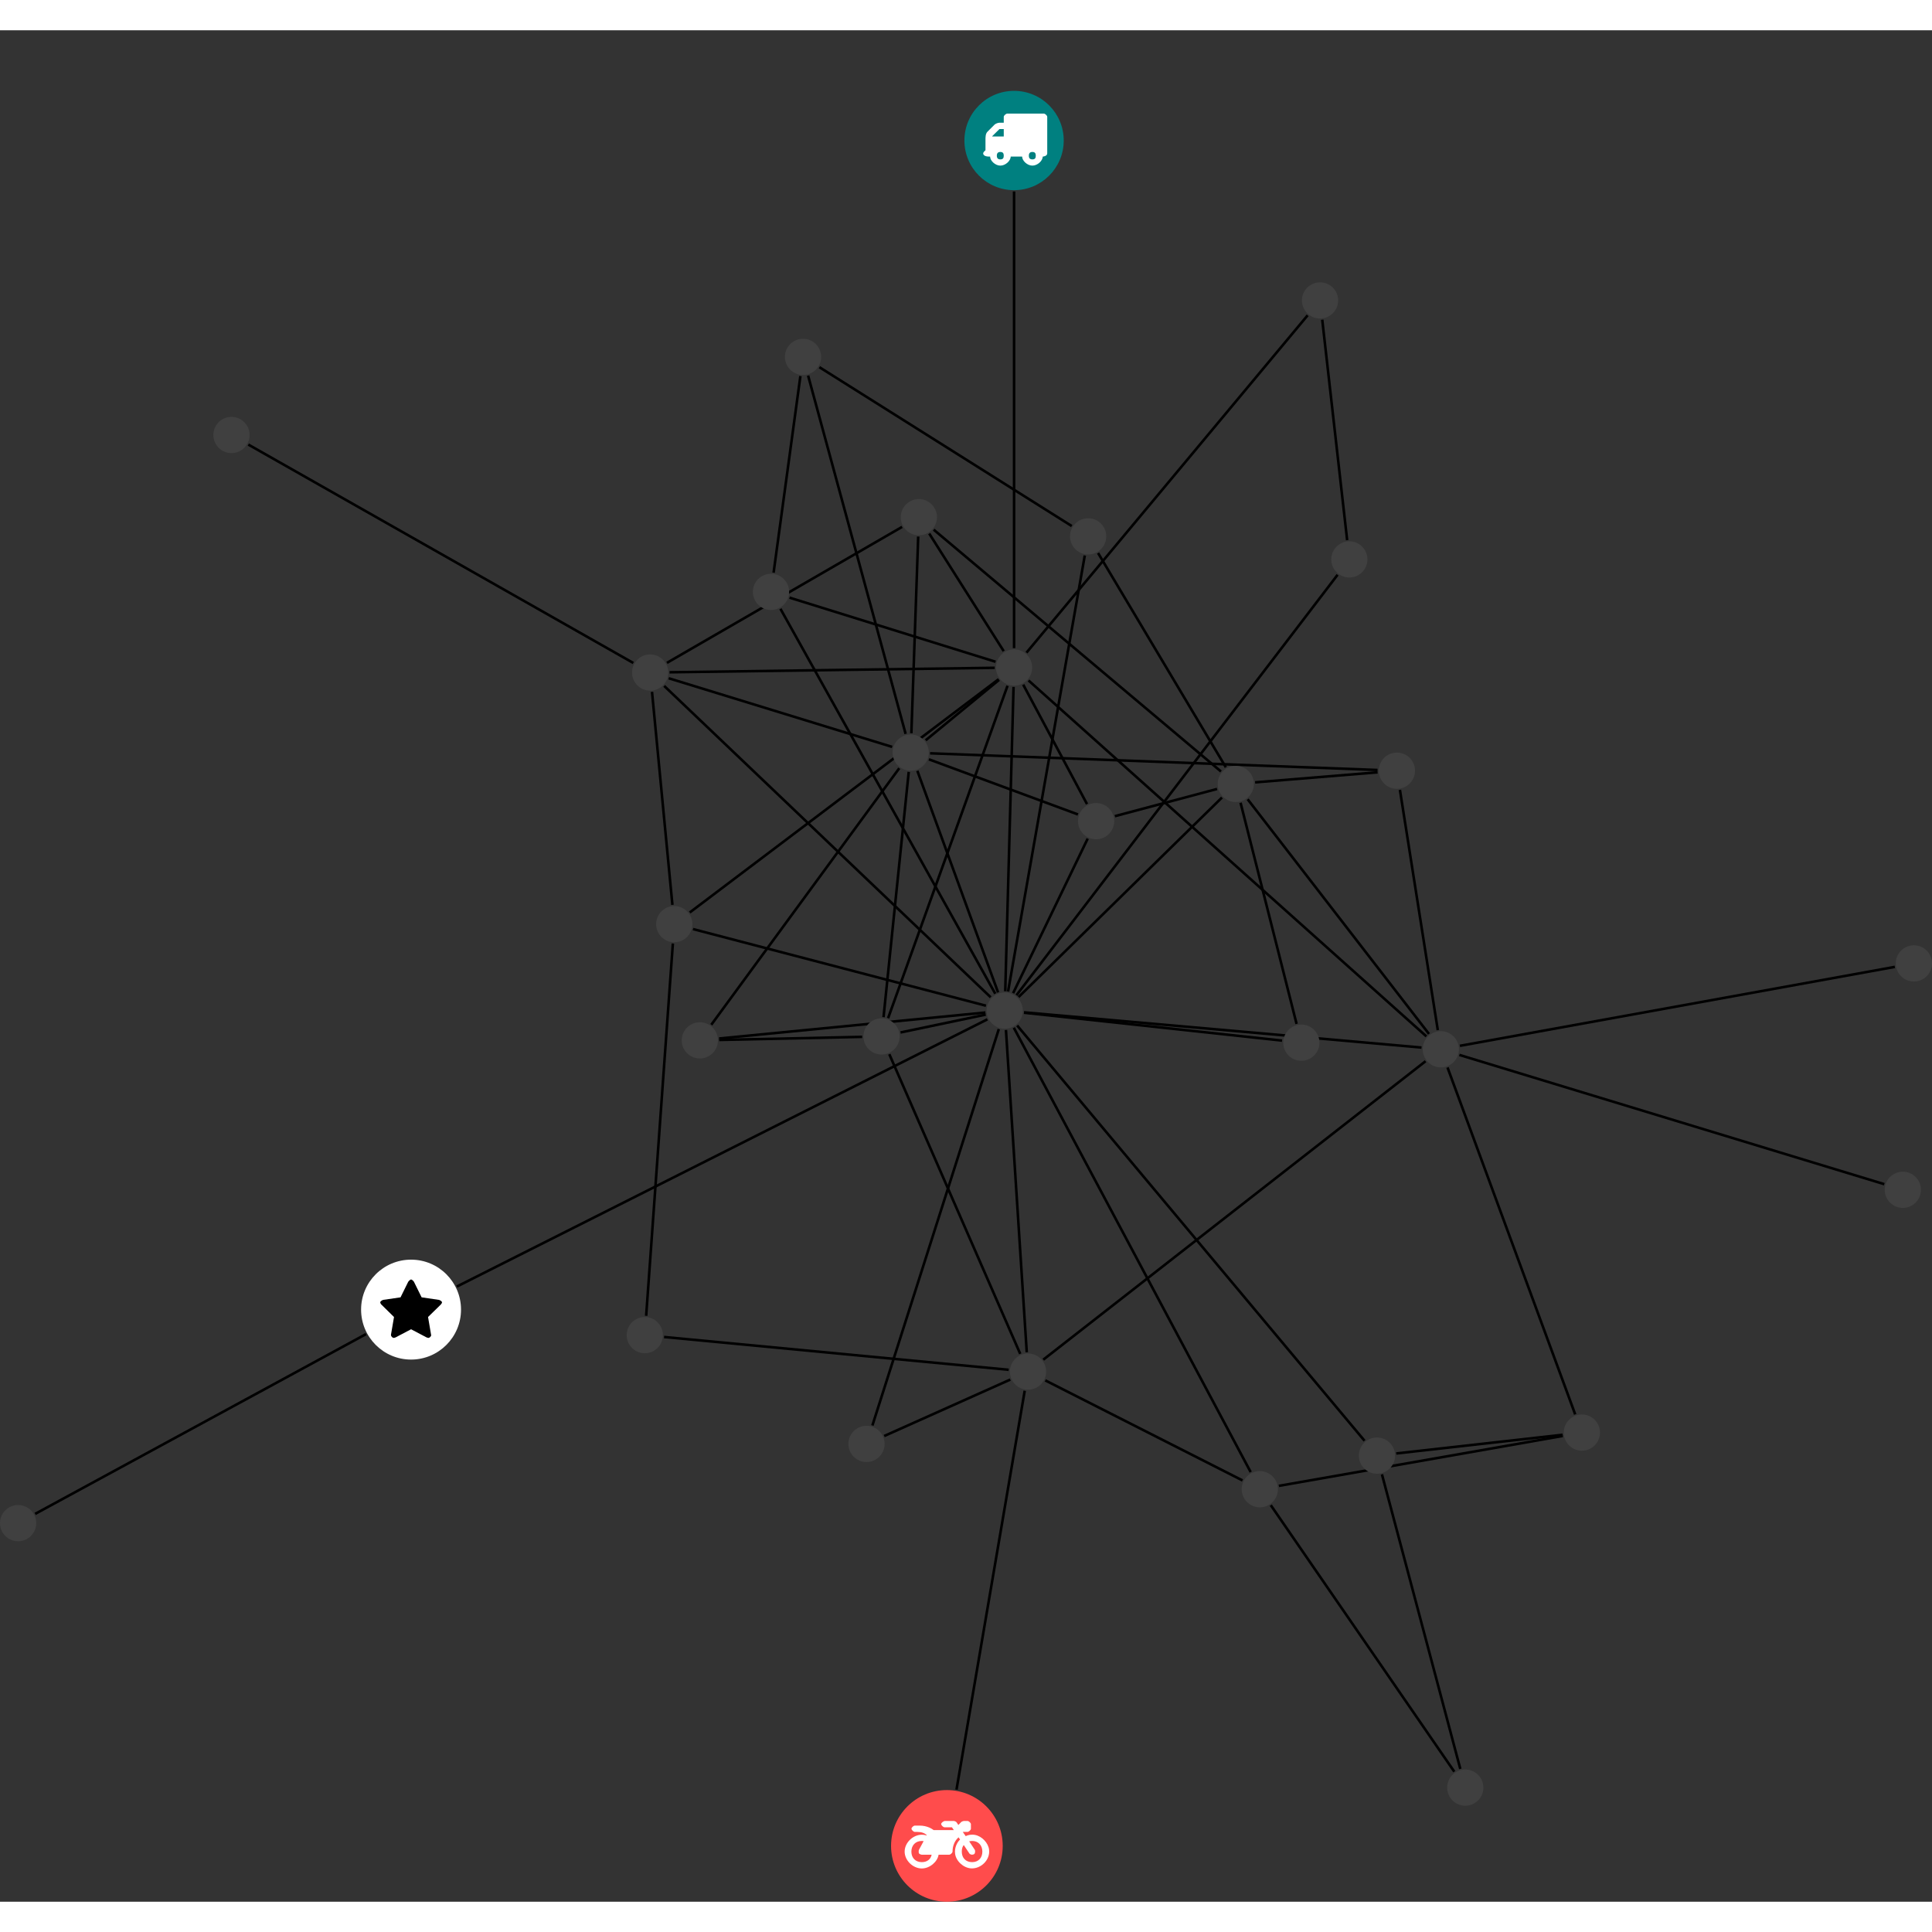 <?xml version="1.0" encoding="UTF-8"?>
<svg xmlns="http://www.w3.org/2000/svg" xmlns:xlink="http://www.w3.org/1999/xlink" width="300.668pt" height="300.668pt" viewBox="0.000 -9.426 300.668 291.242" version="1.1">
<rect x="0.000" y="-9.426" width="300.668" height="291.242" fill="#333333" stroke="none"/>
<defs>
<g>
<symbol overflow="visible" id="glyph0-0">
<path style="stroke:none;" d="M 1.422 -0.75 L 1.422 -7.922 L 3.562 -7.922 L 3.562 -0.891 L 1.422 -0.891 Z M 0.625 0 L 4.531 0 L 4.531 -8.812 L 0.438 -8.812 L 0.438 0 Z M 0.625 0 "/>
</symbol>
<symbol overflow="visible" id="glyph0-1">
<path style="stroke:none;" d="M 3.375 -0.844 C 3.375 -0.453 3.234 -0.266 2.844 -0.266 C 2.469 -0.266 2.297 -0.453 2.297 -0.844 C 2.297 -1.219 2.469 -1.422 2.844 -1.422 C 3.234 -1.422 3.375 -1.219 3.375 -0.844 Z M 1.594 -3.688 L 1.594 -3.859 C 1.594 -3.875 1.578 -3.875 1.594 -3.891 L 2.688 -4.969 C 2.703 -5 2.656 -4.984 2.688 -4.984 L 3.375 -4.984 L 3.375 -3.828 L 1.594 -3.828 Z M 8.359 -0.844 C 8.359 -0.453 8.219 -0.266 7.828 -0.266 C 7.453 -0.266 7.281 -0.453 7.281 -0.844 C 7.281 -1.219 7.453 -1.422 7.828 -1.422 C 8.219 -1.422 8.359 -1.219 8.359 -0.844 Z M 10.141 -6.891 C 10.141 -7.094 9.812 -7.391 9.609 -7.391 L 3.922 -7.391 C 3.719 -7.391 3.375 -7.094 3.375 -6.891 L 3.375 -5.969 L 2.672 -5.969 C 2.469 -5.969 2.078 -5.812 1.938 -5.672 L 0.844 -4.578 C 0.531 -4.266 0.531 -3.734 0.531 -3.328 L 0.531 -1.688 C 0.516 -1.688 0.172 -1.391 0.172 -1.203 C 0.172 -0.781 0.781 -0.703 1.062 -0.703 L 1.25 -0.703 C 1.25 -0.047 2.062 0.703 2.844 0.703 C 3.641 0.703 4.453 -0.047 4.453 -0.703 L 6.234 -0.703 C 6.234 -0.047 7.047 0.703 7.828 0.703 C 8.625 0.703 9.438 -0.047 9.438 -0.703 C 9.547 -0.703 10.141 -0.781 10.141 -1.203 Z M 10.141 -6.891 "/>
</symbol>
<symbol overflow="visible" id="glyph0-2">
<path style="stroke:none;" d="M 12.969 -2.906 C 12.844 -3.984 11.859 -5.016 10.781 -5.219 C 10.234 -5.328 9.703 -5.219 9.328 -5.031 L 8.875 -5.688 L 9.609 -5.688 C 9.812 -5.688 10.141 -5.984 10.141 -6.188 L 10.141 -6.891 C 10.141 -7.094 9.812 -7.391 9.609 -7.391 L 9.047 -7.391 C 8.969 -7.391 8.734 -7.312 8.656 -7.25 L 8.188 -6.766 L 7.891 -7.203 C 7.828 -7.281 7.594 -7.391 7.484 -7.391 L 6.078 -7.391 C 5.906 -7.391 5.547 -7.125 5.516 -6.953 C 5.484 -6.734 5.828 -6.406 6.047 -6.406 L 7.188 -6.406 L 7.484 -5.969 L 4.344 -5.969 C 4.141 -6.125 3.375 -6.672 2.141 -6.672 L 1.422 -6.672 C 1.219 -6.672 0.891 -6.375 0.891 -6.188 C 0.891 -5.984 1.219 -5.688 1.422 -5.688 L 1.781 -5.688 C 2.484 -5.688 2.906 -5.516 3.281 -5.188 L 3.25 -5.141 C 3.078 -5.188 2.797 -5.25 2.5 -5.25 C 1.109 -5.25 -0.172 -4 -0.172 -2.625 C -0.172 -1.25 1.109 0 2.5 0 C 3.75 0 4.953 -1.062 5.109 -2.141 L 6.766 -2.141 C 6.969 -2.141 7.281 -2.438 7.281 -2.625 C 7.281 -3.609 7.688 -4.391 8.219 -4.844 L 8.453 -4.5 C 7.969 -4.062 7.578 -3.203 7.672 -2.359 C 7.781 -1.172 8.969 -0.094 10.141 -0.016 C 11.703 0.094 13.156 -1.344 12.969 -2.906 Z M 2.5 -0.984 C 1.516 -0.984 0.875 -1.641 0.875 -2.625 C 0.875 -3.594 1.516 -4.281 2.5 -4.281 C 2.672 -4.281 2.844 -4.234 2.781 -4.25 L 2.047 -2.891 C 2 -2.781 2 -2.469 2.047 -2.359 C 2.125 -2.25 2.375 -2.141 2.5 -2.141 L 4.031 -2.141 C 3.891 -1.453 3.344 -0.984 2.5 -0.984 Z M 10.328 -0.984 C 9.344 -0.984 8.719 -1.641 8.719 -2.625 C 8.719 -3.109 8.859 -3.469 9.031 -3.641 L 9.906 -2.328 C 9.969 -2.219 10.203 -2.141 10.328 -2.141 C 10.391 -2.141 10.594 -2.188 10.641 -2.234 C 10.812 -2.344 10.844 -2.75 10.734 -2.922 L 9.875 -4.219 C 9.859 -4.219 10.094 -4.281 10.328 -4.281 C 11.297 -4.281 11.922 -3.594 11.922 -2.625 C 11.922 -1.641 11.297 -0.984 10.328 -0.984 Z M 10.328 -0.984 "/>
</symbol>
<symbol overflow="visible" id="glyph0-3">
<path style="stroke:none;" d="M 9.438 -5.078 C 9.438 -5.25 9.078 -5.453 8.938 -5.469 L 6.266 -5.859 L 5.078 -8.266 C 5.031 -8.375 4.75 -8.641 4.625 -8.641 C 4.5 -8.641 4.234 -8.375 4.172 -8.266 L 2.984 -5.859 L 0.312 -5.469 C 0.172 -5.453 -0.172 -5.25 -0.172 -5.078 C -0.172 -4.969 -0.062 -4.781 0.016 -4.719 L 1.969 -2.797 L 1.5 -0.062 C 1.5 -0.016 1.5 0.016 1.5 0.047 C 1.5 0.203 1.75 0.453 1.906 0.453 C 1.984 0.453 2.188 0.406 2.25 0.359 L 4.625 -0.891 L 7 0.359 C 7.062 0.406 7.266 0.453 7.344 0.453 C 7.5 0.453 7.75 0.203 7.75 0.047 C 7.75 0.016 7.75 -0.016 7.734 -0.062 L 7.266 -2.797 L 9.234 -4.719 C 9.297 -4.781 9.438 -4.969 9.438 -5.078 Z M 9.438 -5.078 "/>
</symbol>
</g>
<clipPath id="clip1">
  <path d="M 221 130 L 300.668 130 L 300.668 155 L 221 155 Z M 221 130 "/>
</clipPath>
<clipPath id="clip2">
  <path d="M 138 264 L 157 264 L 157 281.816 L 138 281.816 Z M 138 264 "/>
</clipPath>
<clipPath id="clip3">
  <path d="M 295 132 L 300.668 132 L 300.668 139 L 295 139 Z M 295 132 "/>
</clipPath>
</defs>
<g id="surface1">
<path style="fill:none;stroke-width:0.399;stroke-linecap:butt;stroke-linejoin:miter;stroke:rgb(0%,0%,0%);stroke-opacity:1;stroke-miterlimit:10;" d="M 0 -7.927 L 0 -79.001 " transform="matrix(1,0,0,-1,157.816,7.729)"/>
<path style="fill:none;stroke-width:0.399;stroke-linecap:butt;stroke-linejoin:miter;stroke:rgb(0%,0%,0%);stroke-opacity:1;stroke-miterlimit:10;" d="M -57.257 -182.904 L -53.101 -124.966 " transform="matrix(1,0,0,-1,157.816,7.729)"/>
<path style="fill:none;stroke-width:0.399;stroke-linecap:butt;stroke-linejoin:miter;stroke:rgb(0%,0%,0%);stroke-opacity:1;stroke-miterlimit:10;" d="M -54.468 -186.201 L -0.839 -191.306 " transform="matrix(1,0,0,-1,157.816,7.729)"/>
<path style="fill:none;stroke-width:0.399;stroke-linecap:butt;stroke-linejoin:miter;stroke:rgb(0%,0%,0%);stroke-opacity:1;stroke-miterlimit:10;" d="M -45.886 -139.974 L -23.64 -139.494 " transform="matrix(1,0,0,-1,157.816,7.729)"/>
<path style="fill:none;stroke-width:0.399;stroke-linecap:butt;stroke-linejoin:miter;stroke:rgb(0%,0%,0%);stroke-opacity:1;stroke-miterlimit:10;" d="M -47.121 -137.607 L -17.871 -97.689 " transform="matrix(1,0,0,-1,157.816,7.729)"/>
<path style="fill:none;stroke-width:0.399;stroke-linecap:butt;stroke-linejoin:miter;stroke:rgb(0%,0%,0%);stroke-opacity:1;stroke-miterlimit:10;" d="M -45.902 -139.748 L -4.461 -135.705 " transform="matrix(1,0,0,-1,157.816,7.729)"/>
<path style="fill:none;stroke-width:0.399;stroke-linecap:butt;stroke-linejoin:miter;stroke:rgb(0%,0%,0%);stroke-opacity:1;stroke-miterlimit:10;" d="M -8.961 -256.642 L 1.657 -194.564 " transform="matrix(1,0,0,-1,157.816,7.729)"/>
<path style="fill:none;stroke-width:0.399;stroke-linecap:butt;stroke-linejoin:miter;stroke:rgb(0%,0%,0%);stroke-opacity:1;stroke-miterlimit:10;" d="M -152.347 -213.732 L -100.855 -185.751 " transform="matrix(1,0,0,-1,157.816,7.729)"/>
<path style="fill:none;stroke-width:0.399;stroke-linecap:butt;stroke-linejoin:miter;stroke:rgb(0%,0%,0%);stroke-opacity:1;stroke-miterlimit:10;" d="M 8.973 -59.998 L -30.293 -35.279 " transform="matrix(1,0,0,-1,157.816,7.729)"/>
<path style="fill:none;stroke-width:0.399;stroke-linecap:butt;stroke-linejoin:miter;stroke:rgb(0%,0%,0%);stroke-opacity:1;stroke-miterlimit:10;" d="M 13.071 -64.197 L 32.957 -97.544 " transform="matrix(1,0,0,-1,157.816,7.729)"/>
<path style="fill:none;stroke-width:0.399;stroke-linecap:butt;stroke-linejoin:miter;stroke:rgb(0%,0%,0%);stroke-opacity:1;stroke-miterlimit:10;" d="M 11.004 -64.58 L -0.937 -132.439 " transform="matrix(1,0,0,-1,157.816,7.729)"/>
<path style="fill:none;stroke-width:0.399;stroke-linecap:butt;stroke-linejoin:miter;stroke:rgb(0%,0%,0%);stroke-opacity:1;stroke-miterlimit:10;" d="M 69.446 -253.419 L 57.25 -207.58 " transform="matrix(1,0,0,-1,157.816,7.729)"/>
<path style="fill:none;stroke-width:0.399;stroke-linecap:butt;stroke-linejoin:miter;stroke:rgb(0%,0%,0%);stroke-opacity:1;stroke-miterlimit:10;" d="M 68.508 -253.849 L 39.95 -212.376 " transform="matrix(1,0,0,-1,157.816,7.729)"/>
<path style="fill:none;stroke-width:0.399;stroke-linecap:butt;stroke-linejoin:miter;stroke:rgb(0%,0%,0%);stroke-opacity:1;stroke-miterlimit:10;" d="M -86.722 -178.353 L -4.156 -136.767 " transform="matrix(1,0,0,-1,157.816,7.729)"/>
<path style="fill:none;stroke-width:0.399;stroke-linecap:butt;stroke-linejoin:miter;stroke:rgb(0%,0%,0%);stroke-opacity:1;stroke-miterlimit:10;" d="M 56.571 -98.322 L 37.512 -99.888 " transform="matrix(1,0,0,-1,157.816,7.729)"/>
<path style="fill:none;stroke-width:0.399;stroke-linecap:butt;stroke-linejoin:miter;stroke:rgb(0%,0%,0%);stroke-opacity:1;stroke-miterlimit:10;" d="M 60.047 -101.056 L 65.942 -138.447 " transform="matrix(1,0,0,-1,157.816,7.729)"/>
<path style="fill:none;stroke-width:0.399;stroke-linecap:butt;stroke-linejoin:miter;stroke:rgb(0%,0%,0%);stroke-opacity:1;stroke-miterlimit:10;" d="M 56.563 -97.962 L -13.074 -95.365 " transform="matrix(1,0,0,-1,157.816,7.729)"/>
<path style="fill:none;stroke-width:0.399;stroke-linecap:butt;stroke-linejoin:miter;stroke:rgb(0%,0%,0%);stroke-opacity:1;stroke-miterlimit:10;" d="M 51.836 -62.193 L 47.957 -27.888 " transform="matrix(1,0,0,-1,157.816,7.729)"/>
<path style="fill:none;stroke-width:0.399;stroke-linecap:butt;stroke-linejoin:miter;stroke:rgb(0%,0%,0%);stroke-opacity:1;stroke-miterlimit:10;" d="M 50.344 -67.587 L 0.371 -133.013 " transform="matrix(1,0,0,-1,157.816,7.729)"/>
<path style="fill:none;stroke-width:0.399;stroke-linecap:butt;stroke-linejoin:miter;stroke:rgb(0%,0%,0%);stroke-opacity:1;stroke-miterlimit:10;" d="M -53.171 -118.951 L -56.347 -85.802 " transform="matrix(1,0,0,-1,157.816,7.729)"/>
<path style="fill:none;stroke-width:0.399;stroke-linecap:butt;stroke-linejoin:miter;stroke:rgb(0%,0%,0%);stroke-opacity:1;stroke-miterlimit:10;" d="M -50.476 -120.138 L -2.41 -83.837 " transform="matrix(1,0,0,-1,157.816,7.729)"/>
<path style="fill:none;stroke-width:0.399;stroke-linecap:butt;stroke-linejoin:miter;stroke:rgb(0%,0%,0%);stroke-opacity:1;stroke-miterlimit:10;" d="M -49.964 -122.72 L -4.378 -134.646 " transform="matrix(1,0,0,-1,157.816,7.729)"/>
<path style="fill:none;stroke-width:0.399;stroke-linecap:butt;stroke-linejoin:miter;stroke:rgb(0%,0%,0%);stroke-opacity:1;stroke-miterlimit:10;" d="M 135.426 -162.419 L 69.301 -142.306 " transform="matrix(1,0,0,-1,157.816,7.729)"/>
<path style="fill:none;stroke-width:0.399;stroke-linecap:butt;stroke-linejoin:miter;stroke:rgb(0%,0%,0%);stroke-opacity:1;stroke-miterlimit:10;" d="M 59.473 -204.326 L 85.368 -201.416 " transform="matrix(1,0,0,-1,157.816,7.729)"/>
<path style="fill:none;stroke-width:0.399;stroke-linecap:butt;stroke-linejoin:miter;stroke:rgb(0%,0%,0%);stroke-opacity:1;stroke-miterlimit:10;" d="M 54.539 -202.349 L 0.477 -137.724 " transform="matrix(1,0,0,-1,157.816,7.729)"/>
<path style="fill:none;stroke-width:0.399;stroke-linecap:butt;stroke-linejoin:miter;stroke:rgb(0%,0%,0%);stroke-opacity:1;stroke-miterlimit:10;" d="M 85.395 -201.599 L 41.211 -209.369 " transform="matrix(1,0,0,-1,157.816,7.729)"/>
<path style="fill:none;stroke-width:0.399;stroke-linecap:butt;stroke-linejoin:miter;stroke:rgb(0%,0%,0%);stroke-opacity:1;stroke-miterlimit:10;" d="M 87.325 -198.248 L 67.454 -144.259 " transform="matrix(1,0,0,-1,157.816,7.729)"/>
<g clip-path="url(#clip1)" clip-rule="nonzero">
<path style="fill:none;stroke-width:0.399;stroke-linecap:butt;stroke-linejoin:miter;stroke:rgb(0%,0%,0%);stroke-opacity:1;stroke-miterlimit:10;" d="M 137.067 -128.603 L 69.383 -140.888 " transform="matrix(1,0,0,-1,157.816,7.729)"/>
</g>
<path style="fill:none;stroke-width:0.399;stroke-linecap:butt;stroke-linejoin:miter;stroke:rgb(0%,0%,0%);stroke-opacity:1;stroke-miterlimit:10;" d="M 43.965 -137.474 L 35.246 -103.06 " transform="matrix(1,0,0,-1,157.816,7.729)"/>
<path style="fill:none;stroke-width:0.399;stroke-linecap:butt;stroke-linejoin:miter;stroke:rgb(0%,0%,0%);stroke-opacity:1;stroke-miterlimit:10;" d="M 41.704 -140.076 L 1.539 -135.736 " transform="matrix(1,0,0,-1,157.816,7.729)"/>
<path style="fill:none;stroke-width:0.399;stroke-linecap:butt;stroke-linejoin:miter;stroke:rgb(0%,0%,0%);stroke-opacity:1;stroke-miterlimit:10;" d="M -17.429 -60.13 L -54.023 -81.287 " transform="matrix(1,0,0,-1,157.816,7.729)"/>
<path style="fill:none;stroke-width:0.399;stroke-linecap:butt;stroke-linejoin:miter;stroke:rgb(0%,0%,0%);stroke-opacity:1;stroke-miterlimit:10;" d="M -12.511 -60.56 L 32.196 -98.193 " transform="matrix(1,0,0,-1,157.816,7.729)"/>
<path style="fill:none;stroke-width:0.399;stroke-linecap:butt;stroke-linejoin:miter;stroke:rgb(0%,0%,0%);stroke-opacity:1;stroke-miterlimit:10;" d="M -14.921 -61.634 L -15.984 -92.24 " transform="matrix(1,0,0,-1,157.816,7.729)"/>
<path style="fill:none;stroke-width:0.399;stroke-linecap:butt;stroke-linejoin:miter;stroke:rgb(0%,0%,0%);stroke-opacity:1;stroke-miterlimit:10;" d="M -13.203 -61.169 L -1.613 -79.466 " transform="matrix(1,0,0,-1,157.816,7.729)"/>
<path style="fill:none;stroke-width:0.399;stroke-linecap:butt;stroke-linejoin:miter;stroke:rgb(0%,0%,0%);stroke-opacity:1;stroke-miterlimit:10;" d="M 45.684 -27.205 L 1.93 -79.701 " transform="matrix(1,0,0,-1,157.816,7.729)"/>
<path style="fill:none;stroke-width:0.399;stroke-linecap:butt;stroke-linejoin:miter;stroke:rgb(0%,0%,0%);stroke-opacity:1;stroke-miterlimit:10;" d="M -37.425 -67.251 L -33.254 -36.662 " transform="matrix(1,0,0,-1,157.816,7.729)"/>
<path style="fill:none;stroke-width:0.399;stroke-linecap:butt;stroke-linejoin:miter;stroke:rgb(0%,0%,0%);stroke-opacity:1;stroke-miterlimit:10;" d="M -34.949 -71.138 L -2.882 -81.119 " transform="matrix(1,0,0,-1,157.816,7.729)"/>
<path style="fill:none;stroke-width:0.399;stroke-linecap:butt;stroke-linejoin:miter;stroke:rgb(0%,0%,0%);stroke-opacity:1;stroke-miterlimit:10;" d="M -36.359 -72.876 L -2.929 -132.775 " transform="matrix(1,0,0,-1,157.816,7.729)"/>
<path style="fill:none;stroke-width:0.399;stroke-linecap:butt;stroke-linejoin:miter;stroke:rgb(0%,0%,0%);stroke-opacity:1;stroke-miterlimit:10;" d="M -32.054 -36.584 L -16.878 -92.341 " transform="matrix(1,0,0,-1,157.816,7.729)"/>
<path style="fill:none;stroke-width:0.399;stroke-linecap:butt;stroke-linejoin:miter;stroke:rgb(0%,0%,0%);stroke-opacity:1;stroke-miterlimit:10;" d="M 15.684 -105.15 L 31.59 -100.912 " transform="matrix(1,0,0,-1,157.816,7.729)"/>
<path style="fill:none;stroke-width:0.399;stroke-linecap:butt;stroke-linejoin:miter;stroke:rgb(0%,0%,0%);stroke-opacity:1;stroke-miterlimit:10;" d="M 9.938 -104.88 L -13.257 -96.302 " transform="matrix(1,0,0,-1,157.816,7.729)"/>
<path style="fill:none;stroke-width:0.399;stroke-linecap:butt;stroke-linejoin:miter;stroke:rgb(0%,0%,0%);stroke-opacity:1;stroke-miterlimit:10;" d="M 11.348 -103.263 L 1.422 -84.681 " transform="matrix(1,0,0,-1,157.816,7.729)"/>
<path style="fill:none;stroke-width:0.399;stroke-linecap:butt;stroke-linejoin:miter;stroke:rgb(0%,0%,0%);stroke-opacity:1;stroke-miterlimit:10;" d="M 11.457 -108.642 L -0.148 -132.693 " transform="matrix(1,0,0,-1,157.816,7.729)"/>
<path style="fill:none;stroke-width:0.399;stroke-linecap:butt;stroke-linejoin:miter;stroke:rgb(0%,0%,0%);stroke-opacity:1;stroke-miterlimit:10;" d="M 35.547 -208.525 L 4.856 -192.955 " transform="matrix(1,0,0,-1,157.816,7.729)"/>
<path style="fill:none;stroke-width:0.399;stroke-linecap:butt;stroke-linejoin:miter;stroke:rgb(0%,0%,0%);stroke-opacity:1;stroke-miterlimit:10;" d="M 36.821 -207.228 L -0.039 -138.076 " transform="matrix(1,0,0,-1,157.816,7.729)"/>
<path style="fill:none;stroke-width:0.399;stroke-linecap:butt;stroke-linejoin:miter;stroke:rgb(0%,0%,0%);stroke-opacity:1;stroke-miterlimit:10;" d="M -119.171 -47.318 L -59.261 -81.306 " transform="matrix(1,0,0,-1,157.816,7.729)"/>
<path style="fill:none;stroke-width:0.399;stroke-linecap:butt;stroke-linejoin:miter;stroke:rgb(0%,0%,0%);stroke-opacity:1;stroke-miterlimit:10;" d="M -20.211 -201.611 L -0.589 -192.826 " transform="matrix(1,0,0,-1,157.816,7.729)"/>
<path style="fill:none;stroke-width:0.399;stroke-linecap:butt;stroke-linejoin:miter;stroke:rgb(0%,0%,0%);stroke-opacity:1;stroke-miterlimit:10;" d="M -22.05 -199.97 L -2.375 -138.287 " transform="matrix(1,0,0,-1,157.816,7.729)"/>
<path style="fill:none;stroke-width:0.399;stroke-linecap:butt;stroke-linejoin:miter;stroke:rgb(0%,0%,0%);stroke-opacity:1;stroke-miterlimit:10;" d="M -53.75 -83.685 L -18.972 -94.369 " transform="matrix(1,0,0,-1,157.816,7.729)"/>
<path style="fill:none;stroke-width:0.399;stroke-linecap:butt;stroke-linejoin:miter;stroke:rgb(0%,0%,0%);stroke-opacity:1;stroke-miterlimit:10;" d="M -53.621 -82.755 L -3.015 -82.06 " transform="matrix(1,0,0,-1,157.816,7.729)"/>
<path style="fill:none;stroke-width:0.399;stroke-linecap:butt;stroke-linejoin:miter;stroke:rgb(0%,0%,0%);stroke-opacity:1;stroke-miterlimit:10;" d="M -54.453 -84.88 L -3.644 -133.33 " transform="matrix(1,0,0,-1,157.816,7.729)"/>
<path style="fill:none;stroke-width:0.399;stroke-linecap:butt;stroke-linejoin:miter;stroke:rgb(0%,0%,0%);stroke-opacity:1;stroke-miterlimit:10;" d="M 36.352 -102.521 L 64.567 -139.037 " transform="matrix(1,0,0,-1,157.816,7.729)"/>
<path style="fill:none;stroke-width:0.399;stroke-linecap:butt;stroke-linejoin:miter;stroke:rgb(0%,0%,0%);stroke-opacity:1;stroke-miterlimit:10;" d="M 32.352 -102.248 L 0.696 -133.298 " transform="matrix(1,0,0,-1,157.816,7.729)"/>
<path style="fill:none;stroke-width:0.399;stroke-linecap:butt;stroke-linejoin:miter;stroke:rgb(0%,0%,0%);stroke-opacity:1;stroke-miterlimit:10;" d="M -19.418 -142.193 L 0.957 -188.826 " transform="matrix(1,0,0,-1,157.816,7.729)"/>
<path style="fill:none;stroke-width:0.399;stroke-linecap:butt;stroke-linejoin:miter;stroke:rgb(0%,0%,0%);stroke-opacity:1;stroke-miterlimit:10;" d="M -20.316 -136.427 L -16.394 -98.255 " transform="matrix(1,0,0,-1,157.816,7.729)"/>
<path style="fill:none;stroke-width:0.399;stroke-linecap:butt;stroke-linejoin:miter;stroke:rgb(0%,0%,0%);stroke-opacity:1;stroke-miterlimit:10;" d="M -19.605 -136.587 L -1.019 -84.857 " transform="matrix(1,0,0,-1,157.816,7.729)"/>
<path style="fill:none;stroke-width:0.399;stroke-linecap:butt;stroke-linejoin:miter;stroke:rgb(0%,0%,0%);stroke-opacity:1;stroke-miterlimit:10;" d="M -17.671 -138.81 L -4.414 -136.029 " transform="matrix(1,0,0,-1,157.816,7.729)"/>
<path style="fill:none;stroke-width:0.399;stroke-linecap:butt;stroke-linejoin:miter;stroke:rgb(0%,0%,0%);stroke-opacity:1;stroke-miterlimit:10;" d="M 4.543 -189.732 L 64.036 -143.283 " transform="matrix(1,0,0,-1,157.816,7.729)"/>
<path style="fill:none;stroke-width:0.399;stroke-linecap:butt;stroke-linejoin:miter;stroke:rgb(0%,0%,0%);stroke-opacity:1;stroke-miterlimit:10;" d="M 1.973 -188.58 L -1.265 -138.423 " transform="matrix(1,0,0,-1,157.816,7.729)"/>
<path style="fill:none;stroke-width:0.399;stroke-linecap:butt;stroke-linejoin:miter;stroke:rgb(0%,0%,0%);stroke-opacity:1;stroke-miterlimit:10;" d="M 64.164 -139.416 L 2.25 -84.029 " transform="matrix(1,0,0,-1,157.816,7.729)"/>
<path style="fill:none;stroke-width:0.399;stroke-linecap:butt;stroke-linejoin:miter;stroke:rgb(0%,0%,0%);stroke-opacity:1;stroke-miterlimit:10;" d="M 63.407 -141.158 L 1.547 -135.677 " transform="matrix(1,0,0,-1,157.816,7.729)"/>
<path style="fill:none;stroke-width:0.399;stroke-linecap:butt;stroke-linejoin:miter;stroke:rgb(0%,0%,0%);stroke-opacity:1;stroke-miterlimit:10;" d="M -13.757 -93.337 L -2.332 -83.935 " transform="matrix(1,0,0,-1,157.816,7.729)"/>
<path style="fill:none;stroke-width:0.399;stroke-linecap:butt;stroke-linejoin:miter;stroke:rgb(0%,0%,0%);stroke-opacity:1;stroke-miterlimit:10;" d="M -15.054 -98.087 L -2.492 -132.576 " transform="matrix(1,0,0,-1,157.816,7.729)"/>
<path style="fill:none;stroke-width:0.399;stroke-linecap:butt;stroke-linejoin:miter;stroke:rgb(0%,0%,0%);stroke-opacity:1;stroke-miterlimit:10;" d="M -0.082 -85.033 L -1.375 -132.396 " transform="matrix(1,0,0,-1,157.816,7.729)"/>
<path style=" stroke:none;fill-rule:nonzero;fill:rgb(0%,50%,50%);fill-opacity:1;" d="M 165.543 7.73 C 165.543 3.461 162.086 0 157.816 0 C 153.547 0 150.086 3.461 150.086 7.73 C 150.086 11.996 153.547 15.457 157.816 15.457 C 162.086 15.457 165.543 11.996 165.543 7.73 Z M 165.543 7.73 "/>
<g style="fill:rgb(100%,100%,100%);fill-opacity:1;">
  <use xlink:href="#glyph0-1" x="152.835" y="10.932"/>
</g>
<path style=" stroke:none;fill-rule:nonzero;fill:rgb(25%,25%,25%);fill-opacity:1;" d="M 103.164 193.641 C 103.164 192.082 101.902 190.82 100.344 190.82 C 98.789 190.82 97.527 192.082 97.527 193.641 C 97.527 195.195 98.789 196.457 100.344 196.457 C 101.902 196.457 103.164 195.195 103.164 193.641 Z M 103.164 193.641 "/>
<path style=" stroke:none;fill-rule:nonzero;fill:rgb(25%,25%,25%);fill-opacity:1;" d="M 111.73 147.77 C 111.73 146.211 110.469 144.949 108.91 144.949 C 107.355 144.949 106.094 146.211 106.094 147.77 C 106.094 149.324 107.355 150.586 108.91 150.586 C 110.469 150.586 111.73 149.324 111.73 147.77 Z M 111.73 147.77 "/>
<g clip-path="url(#clip2)" clip-rule="nonzero">
<path style=" stroke:none;fill-rule:nonzero;fill:rgb(100%,29.999%,29.999%);fill-opacity:1;" d="M 156.047 273.129 C 156.047 268.332 152.156 264.441 147.359 264.441 C 142.562 264.441 138.672 268.332 138.672 273.129 C 138.672 277.926 142.562 281.816 147.359 281.816 C 152.156 281.816 156.047 277.926 156.047 273.129 Z M 156.047 273.129 "/>
</g>
<g style="fill:rgb(100%,100%,100%);fill-opacity:1;">
  <use xlink:href="#glyph0-2" x="140.958" y="276.641"/>
</g>
<path style=" stroke:none;fill-rule:nonzero;fill:rgb(25%,25%,25%);fill-opacity:1;" d="M 5.637 222.898 C 5.637 221.344 4.375 220.082 2.816 220.082 C 1.262 220.082 0 221.344 0 222.898 C 0 224.457 1.262 225.719 2.816 225.719 C 4.375 225.719 5.637 224.457 5.637 222.898 Z M 5.637 222.898 "/>
<path style=" stroke:none;fill-rule:nonzero;fill:rgb(25%,25%,25%);fill-opacity:1;" d="M 172.16 69.336 C 172.16 67.777 170.898 66.516 169.344 66.516 C 167.785 66.516 166.523 67.777 166.523 69.336 C 166.523 70.891 167.785 72.152 169.344 72.152 C 170.898 72.152 172.16 70.891 172.16 69.336 Z M 172.16 69.336 "/>
<path style=" stroke:none;fill-rule:nonzero;fill:rgb(25%,25%,25%);fill-opacity:1;" d="M 230.852 264.059 C 230.852 262.504 229.59 261.242 228.035 261.242 C 226.48 261.242 225.219 262.504 225.219 264.059 C 225.219 265.617 226.48 266.879 228.035 266.879 C 229.59 266.879 230.852 265.617 230.852 264.059 Z M 230.852 264.059 "/>
<path style=" stroke:none;fill-rule:nonzero;fill:rgb(100%,100%,100%);fill-opacity:1;" d="M 71.746 189.668 C 71.746 185.375 68.266 181.895 63.973 181.895 C 59.676 181.895 56.195 185.375 56.195 189.668 C 56.195 193.961 59.676 197.445 63.973 197.445 C 68.266 197.445 71.746 193.961 71.746 189.668 Z M 71.746 189.668 "/>
<g style="fill:rgb(0%,0%,0%);fill-opacity:1;">
  <use xlink:href="#glyph0-3" x="59.349" y="193.619"/>
</g>
<path style=" stroke:none;fill-rule:nonzero;fill:rgb(25%,25%,25%);fill-opacity:1;" d="M 220.211 105.805 C 220.211 104.246 218.949 102.984 217.395 102.984 C 215.836 102.984 214.574 104.246 214.574 105.805 C 214.574 107.359 215.836 108.621 217.395 108.621 C 218.949 108.621 220.211 107.359 220.211 105.805 Z M 220.211 105.805 "/>
<path style=" stroke:none;fill-rule:nonzero;fill:rgb(25%,25%,25%);fill-opacity:1;" d="M 212.809 72.918 C 212.809 71.363 211.547 70.102 209.992 70.102 C 208.438 70.102 207.176 71.363 207.176 72.918 C 207.176 74.473 208.438 75.734 209.992 75.734 C 211.547 75.734 212.809 74.473 212.809 72.918 Z M 212.809 72.918 "/>
<path style=" stroke:none;fill-rule:nonzero;fill:rgb(25%,25%,25%);fill-opacity:1;" d="M 107.75 129.684 C 107.75 128.125 106.488 126.863 104.934 126.863 C 103.375 126.863 102.113 128.125 102.113 129.684 C 102.113 131.238 103.375 132.5 104.934 132.5 C 106.488 132.5 107.75 131.238 107.75 129.684 Z M 107.75 129.684 "/>
<path style=" stroke:none;fill-rule:nonzero;fill:rgb(25%,25%,25%);fill-opacity:1;" d="M 298.945 171.023 C 298.945 169.469 297.684 168.207 296.129 168.207 C 294.57 168.207 293.309 169.469 293.309 171.023 C 293.309 172.582 294.57 173.844 296.129 173.844 C 297.684 173.844 298.945 172.582 298.945 171.023 Z M 298.945 171.023 "/>
<path style=" stroke:none;fill-rule:nonzero;fill:rgb(25%,25%,25%);fill-opacity:1;" d="M 217.109 212.391 C 217.109 210.836 215.848 209.574 214.289 209.574 C 212.734 209.574 211.473 210.836 211.473 212.391 C 211.473 213.949 212.734 215.211 214.289 215.211 C 215.848 215.211 217.109 213.949 217.109 212.391 Z M 217.109 212.391 "/>
<path style=" stroke:none;fill-rule:nonzero;fill:rgb(25%,25%,25%);fill-opacity:1;" d="M 249 208.805 C 249 207.25 247.738 205.988 246.18 205.988 C 244.625 205.988 243.363 207.25 243.363 208.805 C 243.363 210.363 244.625 211.625 246.18 211.625 C 247.738 211.625 249 210.363 249 208.805 Z M 249 208.805 "/>
<g clip-path="url(#clip3)" clip-rule="nonzero">
<path style=" stroke:none;fill-rule:nonzero;fill:rgb(25%,25%,25%);fill-opacity:1;" d="M 300.668 135.789 C 300.668 134.234 299.406 132.973 297.852 132.973 C 296.293 132.973 295.031 134.234 295.031 135.789 C 295.031 137.348 296.293 138.609 297.852 138.609 C 299.406 138.609 300.668 137.348 300.668 135.789 Z M 300.668 135.789 "/>
</g>
<path style=" stroke:none;fill-rule:nonzero;fill:rgb(25%,25%,25%);fill-opacity:1;" d="M 205.34 148.125 C 205.34 146.57 204.078 145.309 202.52 145.309 C 200.965 145.309 199.703 146.57 199.703 148.125 C 199.703 149.684 200.965 150.945 202.52 150.945 C 204.078 150.945 205.34 149.684 205.34 148.125 Z M 205.34 148.125 "/>
<path style=" stroke:none;fill-rule:nonzero;fill:rgb(25%,25%,25%);fill-opacity:1;" d="M 145.816 66.348 C 145.816 64.789 144.555 63.527 142.996 63.527 C 141.441 63.527 140.18 64.789 140.18 66.348 C 140.18 67.902 141.441 69.164 142.996 69.164 C 144.555 69.164 145.816 67.902 145.816 66.348 Z M 145.816 66.348 "/>
<path style=" stroke:none;fill-rule:nonzero;fill:rgb(25%,25%,25%);fill-opacity:1;" d="M 208.25 32.617 C 208.25 31.062 206.988 29.801 205.434 29.801 C 203.875 29.801 202.613 31.062 202.613 32.617 C 202.613 34.172 203.875 35.434 205.434 35.434 C 206.988 35.434 208.25 34.172 208.25 32.617 Z M 208.25 32.617 "/>
<path style=" stroke:none;fill-rule:nonzero;fill:rgb(25%,25%,25%);fill-opacity:1;" d="M 122.805 77.973 C 122.805 76.414 121.543 75.152 119.984 75.152 C 118.43 75.152 117.168 76.414 117.168 77.973 C 117.168 79.527 118.43 80.789 119.984 80.789 C 121.543 80.789 122.805 79.527 122.805 77.973 Z M 122.805 77.973 "/>
<path style=" stroke:none;fill-rule:nonzero;fill:rgb(25%,25%,25%);fill-opacity:1;" d="M 127.789 41.402 C 127.789 39.844 126.527 38.582 124.969 38.582 C 123.414 38.582 122.152 39.844 122.152 41.402 C 122.152 42.957 123.414 44.219 124.969 44.219 C 126.527 44.219 127.789 42.957 127.789 41.402 Z M 127.789 41.402 "/>
<path style=" stroke:none;fill-rule:nonzero;fill:rgb(25%,25%,25%);fill-opacity:1;" d="M 173.402 113.652 C 173.402 112.098 172.141 110.836 170.586 110.836 C 169.027 110.836 167.766 112.098 167.766 113.652 C 167.766 115.211 169.027 116.473 170.586 116.473 C 172.141 116.473 173.402 115.211 173.402 113.652 Z M 173.402 113.652 "/>
<path style=" stroke:none;fill-rule:nonzero;fill:rgb(25%,25%,25%);fill-opacity:1;" d="M 198.875 217.617 C 198.875 216.062 197.613 214.801 196.055 214.801 C 194.5 214.801 193.238 216.062 193.238 217.617 C 193.238 219.176 194.5 220.438 196.055 220.438 C 197.613 220.438 198.875 219.176 198.875 217.617 Z M 198.875 217.617 "/>
<path style=" stroke:none;fill-rule:nonzero;fill:rgb(25%,25%,25%);fill-opacity:1;" d="M 38.84 53.559 C 38.84 52 37.578 50.738 36.02 50.738 C 34.465 50.738 33.203 52 33.203 53.559 C 33.203 55.113 34.465 56.375 36.02 56.375 C 37.578 56.375 38.84 55.113 38.84 53.559 Z M 38.84 53.559 "/>
<path style=" stroke:none;fill-rule:nonzero;fill:rgb(25%,25%,25%);fill-opacity:1;" d="M 137.668 210.57 C 137.668 209.016 136.406 207.754 134.852 207.754 C 133.293 207.754 132.031 209.016 132.031 210.57 C 132.031 212.129 133.293 213.391 134.852 213.391 C 136.406 213.391 137.668 212.129 137.668 210.57 Z M 137.668 210.57 "/>
<path style=" stroke:none;fill-rule:nonzero;fill:rgb(25%,25%,25%);fill-opacity:1;" d="M 104 90.523 C 104 88.969 102.738 87.707 101.18 87.707 C 99.625 87.707 98.363 88.969 98.363 90.523 C 98.363 92.082 99.625 93.344 101.18 93.344 C 102.738 93.344 104 92.082 104 90.523 Z M 104 90.523 "/>
<path style=" stroke:none;fill-rule:nonzero;fill:rgb(25%,25%,25%);fill-opacity:1;" d="M 195.141 107.863 C 195.141 106.305 193.879 105.047 192.32 105.047 C 190.766 105.047 189.504 106.305 189.504 107.863 C 189.504 109.418 190.766 110.68 192.32 110.68 C 193.879 110.68 195.141 109.418 195.141 107.863 Z M 195.141 107.863 "/>
<path style=" stroke:none;fill-rule:nonzero;fill:rgb(25%,25%,25%);fill-opacity:1;" d="M 140.008 147.156 C 140.008 145.598 138.746 144.336 137.191 144.336 C 135.633 144.336 134.371 145.598 134.371 147.156 C 134.371 148.711 135.633 149.973 137.191 149.973 C 138.746 149.973 140.008 148.711 140.008 147.156 Z M 140.008 147.156 "/>
<path style=" stroke:none;fill-rule:nonzero;fill:rgb(25%,25%,25%);fill-opacity:1;" d="M 162.801 199.316 C 162.801 197.762 161.539 196.5 159.98 196.5 C 158.426 196.5 157.164 197.762 157.164 199.316 C 157.164 200.875 158.426 202.137 159.98 202.137 C 161.539 202.137 162.801 200.875 162.801 199.316 Z M 162.801 199.316 "/>
<path style=" stroke:none;fill-rule:nonzero;fill:rgb(25%,25%,25%);fill-opacity:1;" d="M 227.047 149.152 C 227.047 147.598 225.785 146.336 224.227 146.336 C 222.672 146.336 221.41 147.598 221.41 149.152 C 221.41 150.711 222.672 151.973 224.227 151.973 C 225.785 151.973 227.047 150.711 227.047 149.152 Z M 227.047 149.152 "/>
<path style=" stroke:none;fill-rule:nonzero;fill:rgb(25%,25%,25%);fill-opacity:1;" d="M 144.547 102.98 C 144.547 101.426 143.285 100.164 141.73 100.164 C 140.172 100.164 138.91 101.426 138.91 102.98 C 138.91 104.539 140.172 105.801 141.73 105.801 C 143.285 105.801 144.547 104.539 144.547 102.98 Z M 144.547 102.98 "/>
<path style=" stroke:none;fill-rule:nonzero;fill:rgb(25%,25%,25%);fill-opacity:1;" d="M 160.633 89.746 C 160.633 88.188 159.371 86.926 157.816 86.926 C 156.258 86.926 154.996 88.188 154.996 89.746 C 154.996 91.301 156.258 92.562 157.816 92.562 C 159.371 92.562 160.633 91.301 160.633 89.746 Z M 160.633 89.746 "/>
<path style=" stroke:none;fill-rule:nonzero;fill:rgb(25%,25%,25%);fill-opacity:1;" d="M 159.176 143.137 C 159.176 141.582 157.914 140.32 156.355 140.32 C 154.801 140.32 153.539 141.582 153.539 143.137 C 153.539 144.695 154.801 145.957 156.355 145.957 C 157.914 145.957 159.176 144.695 159.176 143.137 Z M 159.176 143.137 "/>
</g>
</svg>
